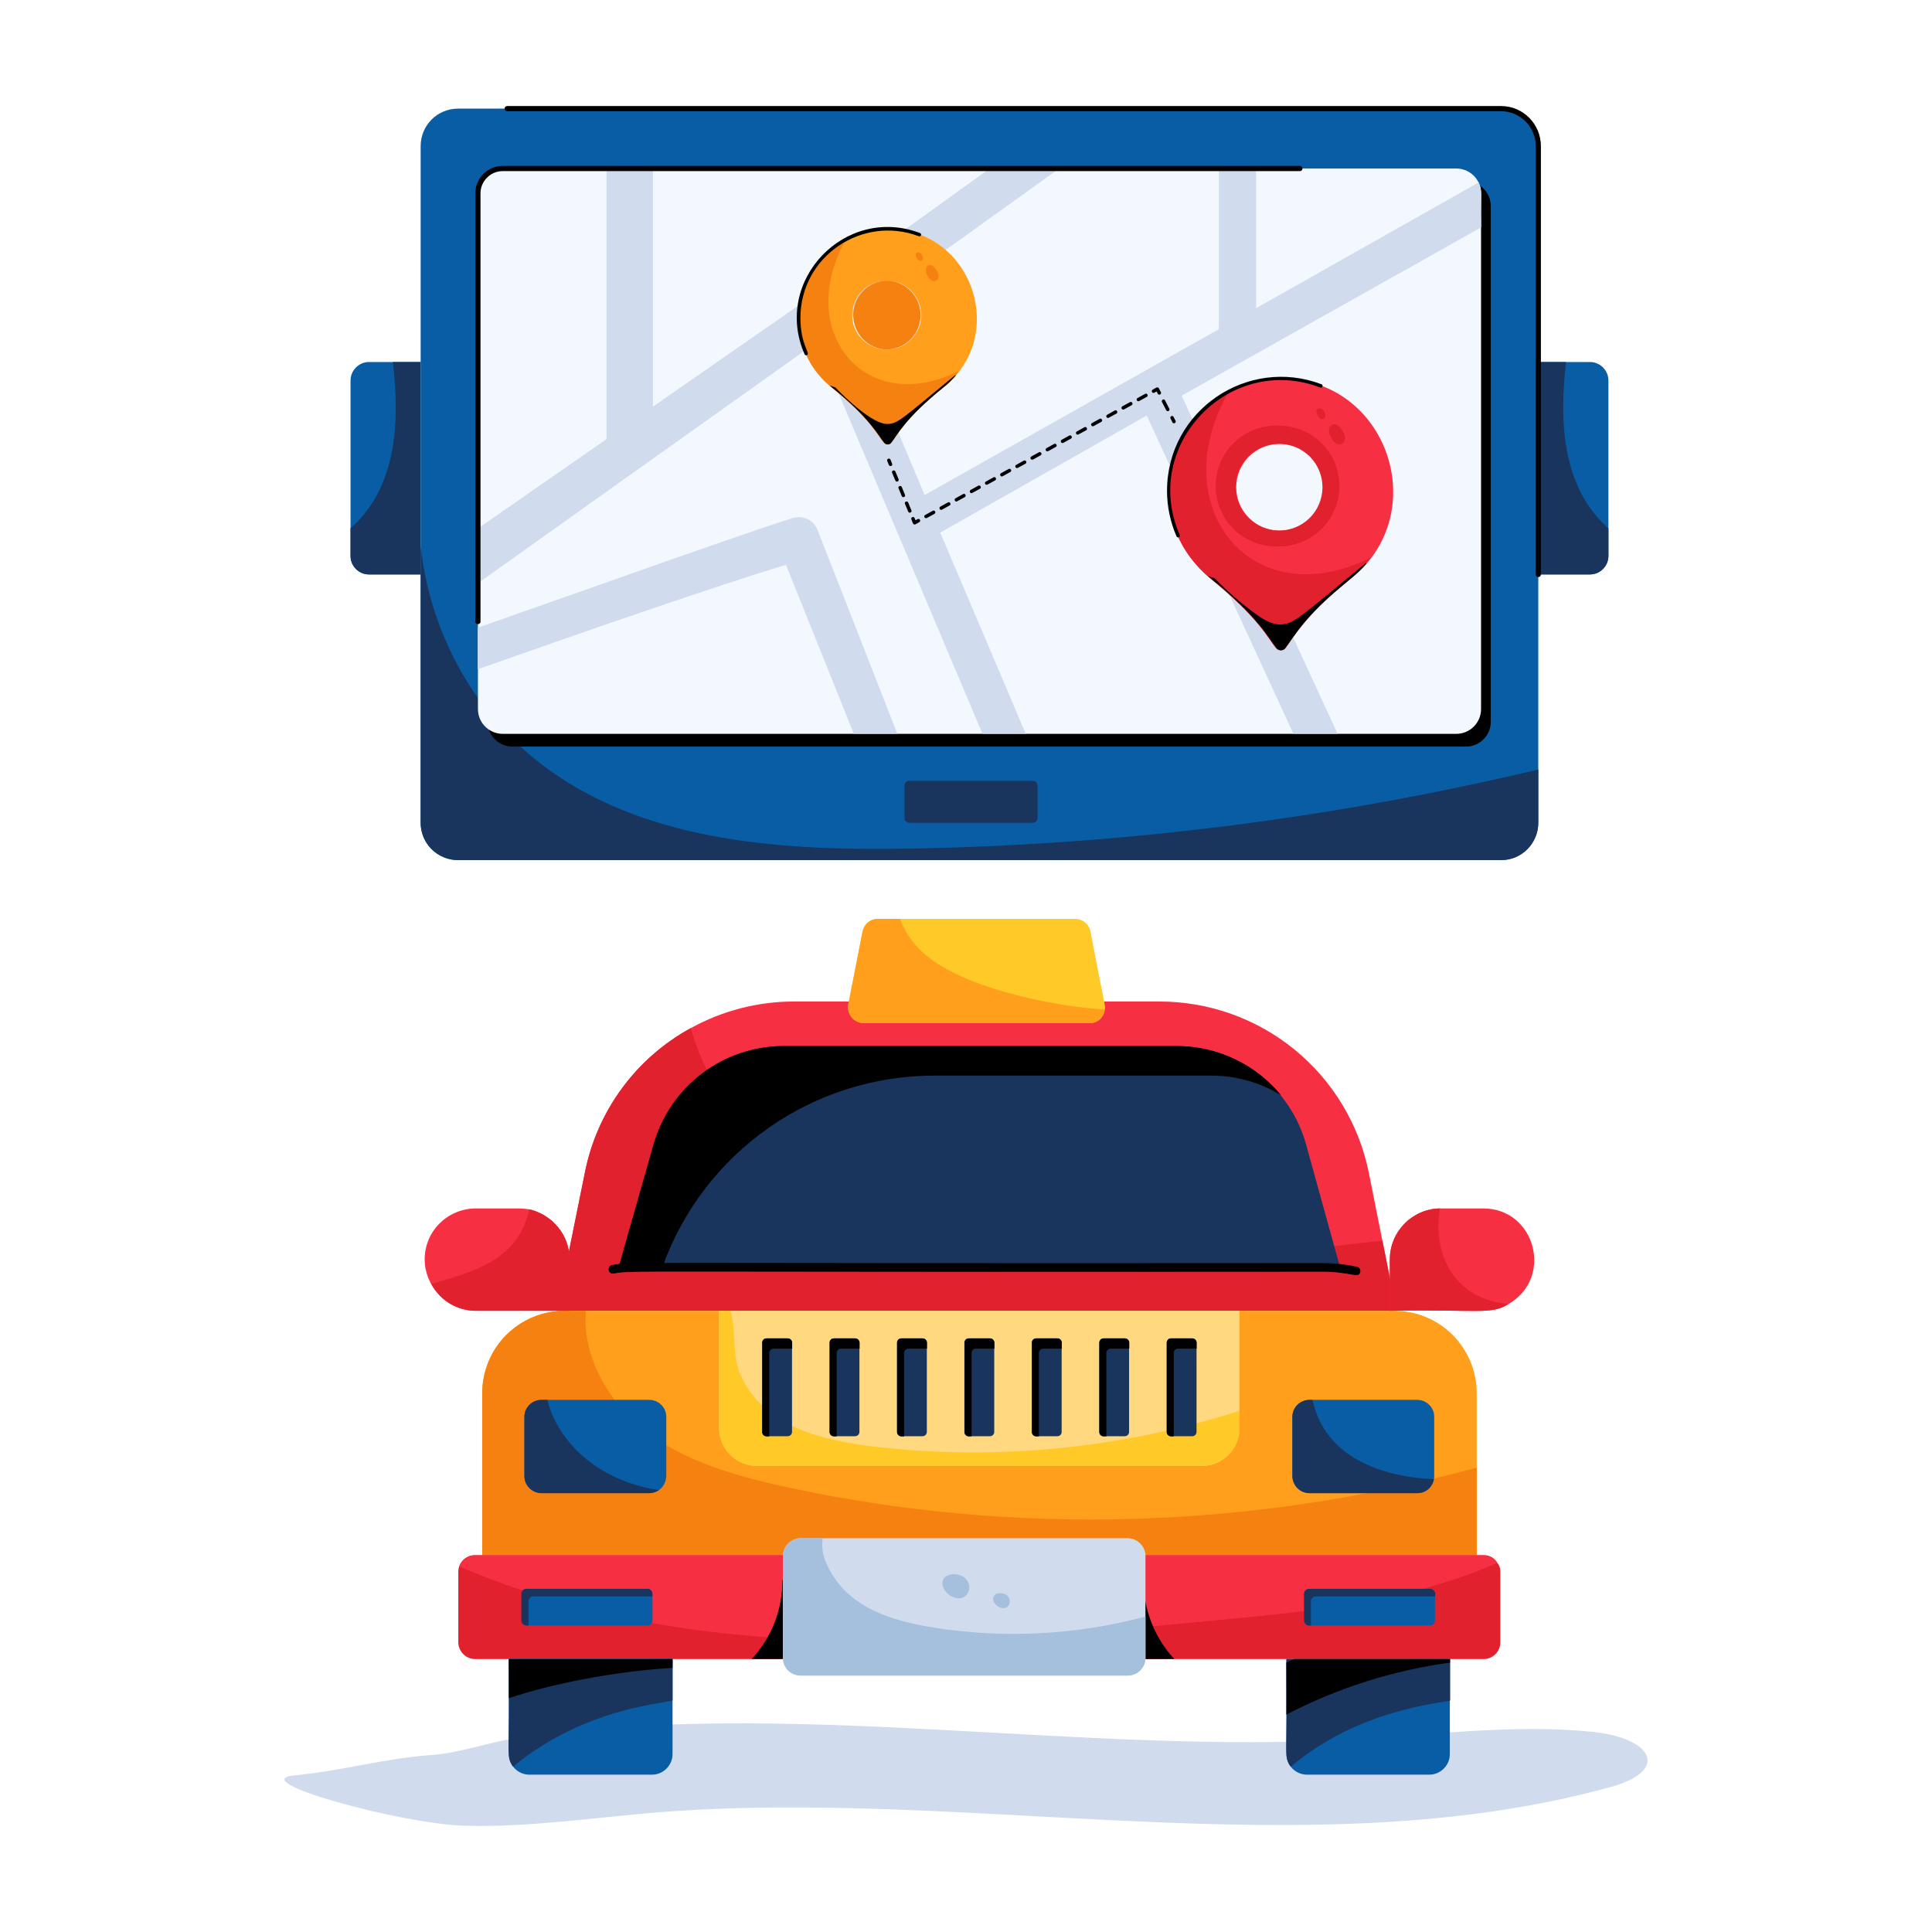 <svg width="37" height="37" viewBox="0 0 37 37" fill="none" xmlns="http://www.w3.org/2000/svg">
<path d="M5.648 33.999C4.638 34.098 7.695 34.936 8.914 34.966C10.134 34.996 11.34 34.813 12.551 34.713C18.536 34.221 25.07 35.818 30.843 34.224C31.994 33.906 31.656 33.279 30.472 33.164C28.983 33.019 27.477 33.219 25.981 33.307C20.672 33.621 15.09 32.504 9.874 33.29C9.33 33.371 8.823 33.569 8.271 33.609C7.337 33.678 6.598 33.906 5.648 33.999Z" fill="#D0DCEE"/>
<path d="M30.803 7.286V10.649C30.802 10.742 30.765 10.832 30.699 10.897C30.633 10.963 30.544 11.001 30.451 11.001H29.46V6.933H30.451C30.644 6.933 30.803 7.092 30.803 7.286Z" fill="#095DA4"/>
<path d="M30.803 10.117V10.649C30.802 10.742 30.765 10.832 30.699 10.897C30.633 10.963 30.544 11.001 30.451 11.001H29.46V6.933H29.992C29.859 8.067 29.915 9.294 30.764 10.084C30.777 10.098 30.79 10.104 30.803 10.117Z" fill="#19345D"/>
<path d="M6.713 7.286V10.649C6.713 10.842 6.872 11.001 7.066 11.001H8.056V6.933H7.066C6.972 6.933 6.883 6.971 6.817 7.037C6.751 7.103 6.714 7.192 6.713 7.286Z" fill="#095DA4"/>
<path d="M6.713 10.117V10.649C6.713 10.842 6.872 11.001 7.066 11.001H8.056V6.933H7.524C7.658 8.067 7.601 9.294 6.753 10.084C6.74 10.098 6.726 10.104 6.713 10.117Z" fill="#19345D"/>
<path d="M26.742 25.103H10.666L11.201 22.457C11.316 21.875 11.557 21.326 11.908 20.847C12.258 20.369 12.71 19.974 13.23 19.689C13.834 19.356 14.512 19.181 15.202 19.18H22.206C23.15 19.18 24.064 19.506 24.795 20.103C25.525 20.701 26.027 21.532 26.214 22.457L26.742 25.103Z" fill="#F72F43"/>
<path d="M26.742 25.103H10.666L11.201 22.457C11.316 21.875 11.557 21.326 11.908 20.847C12.258 20.369 12.71 19.974 13.23 19.689C13.682 21.286 14.986 22.667 16.512 23.392C18.548 24.346 20.895 24.358 23.128 24.142C24.248 24.034 25.361 23.875 26.475 23.761L26.742 25.103Z" fill="#E2212E"/>
<path d="M25.655 24.239H11.859L12.52 21.911C12.674 21.37 13 20.894 13.448 20.555C13.897 20.217 14.444 20.033 15.006 20.033H22.537C23.099 20.033 23.645 20.218 24.093 20.558C24.54 20.899 24.864 21.377 25.013 21.918L25.655 24.239Z" fill="#19345D"/>
<path d="M24.535 20.975C24.13 20.727 23.665 20.598 23.192 20.599H17.899C16.763 20.598 15.654 20.946 14.723 21.597C13.792 22.248 13.084 23.17 12.696 24.238H11.856L12.518 21.909C12.673 21.37 13 20.895 13.448 20.556C13.897 20.218 14.443 20.034 15.005 20.033H22.537C23.332 20.033 24.058 20.396 24.535 20.975Z" fill="black"/>
<path d="M28.281 26.681V29.785H9.235V26.681C9.235 26.474 9.276 26.269 9.355 26.077C9.434 25.886 9.55 25.712 9.697 25.565C9.844 25.419 10.018 25.302 10.209 25.223C10.4 25.144 10.606 25.103 10.813 25.103H26.704C27.122 25.103 27.523 25.269 27.819 25.565C28.115 25.861 28.281 26.263 28.281 26.681Z" fill="#FF9F1C"/>
<path d="M28.281 28.106V29.785H9.235V26.681C9.235 26.474 9.276 26.269 9.355 26.077C9.434 25.886 9.55 25.712 9.697 25.565C9.844 25.419 10.018 25.302 10.209 25.223C10.4 25.144 10.606 25.103 10.813 25.103H11.22C11.15 25.943 11.621 26.808 12.289 27.349C13.071 27.985 14.083 28.265 15.069 28.481C19.42 29.423 23.987 29.284 28.281 28.106Z" fill="#F58210"/>
<path d="M28.733 30.102V31.454C28.733 31.538 28.7 31.618 28.641 31.677C28.583 31.737 28.503 31.771 28.419 31.773H9.095C9.011 31.771 8.931 31.737 8.872 31.678C8.812 31.618 8.778 31.538 8.777 31.454V30.102C8.777 30.06 8.785 30.019 8.801 29.98C8.816 29.941 8.84 29.906 8.87 29.876C8.899 29.846 8.935 29.823 8.973 29.807C9.012 29.791 9.054 29.783 9.096 29.784H28.419C28.471 29.783 28.522 29.797 28.566 29.822C28.611 29.848 28.648 29.885 28.673 29.93C28.716 29.973 28.733 30.033 28.733 30.102Z" fill="#E2212E"/>
<path d="M12.88 31.767V33.593C12.88 33.809 12.702 33.987 12.486 33.987H10.138C10.034 33.987 9.934 33.945 9.86 33.871C9.786 33.797 9.745 33.697 9.744 33.593V31.767H12.88ZM27.766 31.773V33.593C27.766 33.809 27.588 33.987 27.371 33.987H25.03C24.971 33.987 24.911 33.973 24.857 33.946C24.803 33.92 24.756 33.882 24.719 33.834C24.666 33.765 24.637 33.68 24.636 33.593V31.773H27.766Z" fill="#095DA4"/>
<path d="M28.675 29.931C26.98 30.676 25.088 30.864 23.23 31.035C18.358 31.503 13.298 31.932 8.796 29.999C8.817 29.937 8.857 29.882 8.911 29.844C8.965 29.806 9.029 29.785 9.095 29.786H28.418C28.53 29.786 28.624 29.845 28.675 29.931Z" fill="#F72F43"/>
<path d="M22.492 31.772H21.781C21.696 31.327 21.671 30.872 21.708 30.421L21.902 30.257C21.896 30.819 22.107 31.362 22.491 31.773L22.492 31.772ZM14.393 31.772H15.104C15.189 31.327 15.213 30.872 15.176 30.421L14.983 30.257C14.989 30.819 14.778 31.362 14.394 31.773L14.393 31.772Z" fill="black"/>
<path d="M27.772 31.773V32.568C27.597 32.617 26.024 32.731 24.719 33.834C24.57 33.63 24.665 33.598 24.636 31.773H27.772Z" fill="#19345D"/>
<path d="M27.769 31.772V31.841C26.68 31.988 25.612 32.328 24.635 32.836V31.84C24.687 31.815 24.739 31.793 24.79 31.772H27.769Z" fill="black"/>
<path d="M12.88 31.773V32.568C12.736 32.593 12.591 32.619 12.447 32.645C11.493 32.823 10.571 33.211 9.826 33.834C9.676 33.628 9.772 33.548 9.744 31.773H12.88Z" fill="#19345D"/>
<path d="M12.496 30.524V31.033C12.496 31.059 12.486 31.083 12.468 31.102C12.45 31.12 12.426 31.13 12.4 31.13H10.086C10.06 31.13 10.036 31.12 10.018 31.102C10 31.084 9.989 31.059 9.989 31.033V30.524C9.989 30.47 10.033 30.428 10.086 30.428H12.4C12.453 30.428 12.496 30.47 12.496 30.524ZM27.481 30.524V31.033C27.481 31.059 27.471 31.084 27.453 31.102C27.435 31.12 27.41 31.13 27.385 31.13H25.07C25.045 31.13 25.02 31.12 25.002 31.102C24.984 31.083 24.974 31.059 24.974 31.033V30.524C24.974 30.47 25.017 30.428 25.07 30.428H27.385C27.438 30.428 27.481 30.47 27.481 30.524Z" fill="#095DA4"/>
<path d="M12.494 30.522V30.573H10.217C10.192 30.573 10.168 30.583 10.15 30.601C10.133 30.619 10.123 30.642 10.122 30.668V31.129H10.088C10.028 31.129 9.985 31.087 9.985 31.035V30.522C9.985 30.47 10.028 30.428 10.088 30.428H12.4C12.451 30.428 12.494 30.47 12.494 30.522ZM27.485 30.522V30.573H25.208C25.148 30.573 25.105 30.616 25.105 30.668V31.129H25.071C25.046 31.129 25.022 31.119 25.005 31.102C24.987 31.084 24.977 31.06 24.976 31.035V30.522C24.976 30.47 25.02 30.428 25.071 30.428H27.382C27.442 30.428 27.485 30.47 27.485 30.522Z" fill="#19345D"/>
<path d="M21.937 29.803V31.755C21.937 31.799 21.928 31.843 21.91 31.884C21.893 31.925 21.867 31.962 21.835 31.993C21.804 32.024 21.766 32.049 21.724 32.065C21.683 32.081 21.639 32.089 21.594 32.089H15.336C15.292 32.089 15.248 32.081 15.206 32.065C15.165 32.049 15.127 32.024 15.095 31.993C15.063 31.962 15.038 31.925 15.021 31.884C15.003 31.843 14.994 31.799 14.994 31.755V29.802C14.994 29.614 15.148 29.459 15.336 29.459H21.595C21.783 29.459 21.938 29.614 21.938 29.802L21.937 29.803Z" fill="#D0DCEE"/>
<path d="M28.887 24.975C28.548 25.187 28.296 25.07 26.617 25.103V24.119C26.617 23.587 27.046 23.151 27.577 23.143H28.407C29.406 23.143 29.759 24.476 28.887 24.975Z" fill="#F72F43"/>
<path d="M28.887 24.975C28.548 25.187 28.296 25.07 26.617 25.103V24.119C26.617 23.587 27.046 23.151 27.577 23.143C27.426 24.043 27.866 24.882 28.887 24.975Z" fill="#E2212E"/>
<path d="M10.908 24.119V25.103H9.118C8.539 25.103 8.133 24.617 8.133 24.119C8.133 23.579 8.57 23.143 9.118 23.143H9.931C10 23.143 10.068 23.151 10.137 23.16C10.573 23.263 10.908 23.647 10.908 24.119Z" fill="#F72F43"/>
<path d="M10.908 24.119V25.103H9.118C8.741 25.103 8.424 24.898 8.261 24.589C8.296 24.581 8.339 24.564 8.373 24.555C9.253 24.308 9.938 24.042 10.137 23.16C10.573 23.263 10.908 23.647 10.908 24.119Z" fill="#E2212E"/>
<path d="M21.937 30.959V31.755C21.937 31.799 21.928 31.843 21.91 31.884C21.893 31.925 21.867 31.962 21.835 31.993C21.804 32.024 21.766 32.049 21.724 32.065C21.683 32.081 21.639 32.089 21.594 32.089H15.336C15.292 32.089 15.248 32.081 15.206 32.065C15.165 32.049 15.127 32.024 15.095 31.993C15.063 31.962 15.038 31.925 15.021 31.884C15.003 31.843 14.994 31.799 14.994 31.755V29.802C14.994 29.614 15.148 29.459 15.336 29.459H15.756C15.722 29.657 15.773 29.845 15.867 30.025C16.248 30.787 17.066 31.041 17.896 31.172C19.241 31.386 20.628 31.309 21.937 30.959Z" fill="#A5C0DD"/>
<path d="M18.483 30.57C18.511 30.547 18.532 30.519 18.546 30.486C18.56 30.453 18.565 30.418 18.562 30.383C18.533 30.081 18.037 30.077 18.048 30.326C18.055 30.51 18.322 30.692 18.483 30.57ZM19.291 30.774C19.308 30.76 19.321 30.742 19.33 30.722C19.338 30.701 19.342 30.679 19.339 30.657C19.322 30.469 19.013 30.467 19.019 30.622C19.024 30.736 19.191 30.849 19.291 30.774Z" fill="#A5C0DD"/>
<path d="M21.157 19.333C21.15 19.406 21.116 19.473 21.062 19.521C21.007 19.57 20.937 19.595 20.864 19.594H16.544C16.5 19.594 16.456 19.584 16.416 19.565C16.376 19.547 16.34 19.519 16.312 19.485C16.283 19.452 16.263 19.412 16.251 19.369C16.239 19.326 16.238 19.282 16.245 19.238L16.519 17.838C16.533 17.77 16.569 17.709 16.622 17.665C16.676 17.621 16.743 17.597 16.812 17.597H20.59C20.73 17.597 20.858 17.698 20.883 17.838C21.161 19.295 21.173 19.25 21.157 19.333Z" fill="#FFCA28"/>
<path d="M25.328 24.355C11.502 24.367 12.141 24.325 11.752 24.39C11.641 24.407 11.618 24.245 11.725 24.226C12.137 24.157 11.533 24.201 25.328 24.189C25.542 24.189 25.764 24.212 25.986 24.259C25.997 24.261 26.007 24.265 26.016 24.272C26.025 24.278 26.033 24.286 26.039 24.295C26.045 24.304 26.049 24.314 26.051 24.325C26.053 24.336 26.053 24.347 26.051 24.358C26.022 24.498 25.873 24.355 25.328 24.355ZM12.88 31.772V31.941C11.708 32.013 10.533 32.258 9.745 32.522V31.773L12.88 31.772Z" fill="black"/>
<path d="M23.739 25.103V27.349C23.739 27.749 23.415 28.074 23.02 28.074H14.496C14.401 28.074 14.307 28.055 14.219 28.019C14.131 27.983 14.051 27.929 13.983 27.862C13.916 27.794 13.862 27.714 13.826 27.626C13.79 27.538 13.771 27.444 13.771 27.349V25.103H23.739Z" fill="#FFD880"/>
<path d="M23.739 27.018V27.349C23.739 27.749 23.415 28.074 23.02 28.074H14.496C14.401 28.074 14.307 28.055 14.219 28.019C14.131 27.983 14.051 27.929 13.983 27.862C13.916 27.794 13.862 27.714 13.826 27.626C13.79 27.538 13.771 27.444 13.771 27.349V25.103H13.987C14.114 25.516 14 25.949 14.197 26.363C14.645 27.323 15.723 27.581 16.754 27.706C19.096 27.979 21.494 27.737 23.739 27.018Z" fill="#FFCA28"/>
<path d="M27.467 27.133V28.265C27.467 28.284 27.467 28.309 27.46 28.328C27.447 28.403 27.408 28.471 27.35 28.52C27.292 28.569 27.218 28.596 27.142 28.596H25.081C25.038 28.596 24.995 28.587 24.954 28.571C24.914 28.554 24.878 28.53 24.847 28.499C24.816 28.468 24.792 28.432 24.776 28.391C24.759 28.351 24.751 28.308 24.751 28.265V27.133C24.751 26.955 24.897 26.809 25.081 26.809H27.142C27.32 26.809 27.467 26.954 27.467 27.133ZM12.76 27.133V28.265C12.759 28.318 12.746 28.371 12.722 28.418C12.697 28.466 12.662 28.507 12.619 28.539C12.564 28.575 12.5 28.594 12.435 28.596H10.374C10.33 28.596 10.287 28.587 10.247 28.571C10.207 28.554 10.17 28.53 10.139 28.499C10.108 28.468 10.084 28.432 10.067 28.392C10.051 28.351 10.043 28.308 10.043 28.265V27.133C10.043 26.955 10.189 26.809 10.374 26.809H12.435C12.613 26.809 12.76 26.954 12.76 27.133Z" fill="#095DA4"/>
<path d="M15.168 25.715V27.423C15.168 27.445 15.159 27.466 15.144 27.481C15.129 27.497 15.108 27.505 15.086 27.505H14.678C14.656 27.505 14.635 27.497 14.62 27.481C14.604 27.466 14.596 27.445 14.596 27.423V25.715C14.596 25.693 14.604 25.672 14.62 25.657C14.635 25.642 14.656 25.633 14.678 25.633H15.086C15.108 25.633 15.129 25.642 15.144 25.657C15.159 25.672 15.168 25.693 15.168 25.715Z" fill="#19345D"/>
<path d="M15.171 25.714V25.828H14.814C14.803 25.828 14.793 25.83 14.783 25.834C14.772 25.838 14.763 25.844 14.755 25.852C14.748 25.86 14.742 25.869 14.738 25.879C14.734 25.889 14.732 25.9 14.732 25.911V27.508H14.681C14.67 27.508 14.659 27.506 14.649 27.502C14.639 27.498 14.63 27.492 14.622 27.484C14.614 27.476 14.608 27.467 14.604 27.457C14.6 27.447 14.598 27.436 14.599 27.425V25.714C14.599 25.669 14.63 25.631 14.681 25.631H15.088C15.132 25.631 15.171 25.669 15.171 25.714Z" fill="black"/>
<path d="M16.459 25.715V27.423C16.459 27.445 16.45 27.466 16.435 27.481C16.419 27.497 16.398 27.505 16.377 27.505H15.969C15.947 27.505 15.926 27.497 15.911 27.481C15.895 27.466 15.887 27.445 15.887 27.423V25.715C15.887 25.693 15.895 25.672 15.911 25.657C15.926 25.642 15.947 25.633 15.969 25.633H16.377C16.398 25.633 16.419 25.642 16.435 25.657C16.45 25.672 16.459 25.693 16.459 25.715Z" fill="#19345D"/>
<path d="M16.462 25.714V25.828H16.105C16.094 25.828 16.084 25.83 16.073 25.834C16.063 25.838 16.054 25.844 16.046 25.852C16.039 25.86 16.033 25.869 16.029 25.879C16.025 25.889 16.023 25.9 16.023 25.911V27.508H15.972C15.961 27.508 15.951 27.506 15.94 27.502C15.93 27.498 15.921 27.492 15.913 27.484C15.905 27.477 15.899 27.467 15.895 27.457C15.891 27.447 15.889 27.436 15.889 27.425V25.714C15.889 25.669 15.921 25.631 15.972 25.631H16.379C16.424 25.631 16.462 25.669 16.462 25.714Z" fill="black"/>
<path d="M17.75 25.715V27.423C17.75 27.445 17.741 27.466 17.726 27.481C17.71 27.497 17.689 27.505 17.668 27.505H17.261C17.239 27.505 17.218 27.497 17.202 27.481C17.187 27.466 17.178 27.445 17.178 27.423V25.715C17.178 25.693 17.187 25.672 17.202 25.657C17.218 25.642 17.239 25.633 17.261 25.633H17.668C17.69 25.633 17.711 25.642 17.726 25.657C17.742 25.672 17.75 25.693 17.75 25.715Z" fill="#19345D"/>
<path d="M17.753 25.714V25.828H17.397C17.386 25.828 17.375 25.83 17.365 25.834C17.355 25.838 17.346 25.844 17.338 25.852C17.33 25.86 17.324 25.869 17.32 25.879C17.316 25.889 17.314 25.9 17.315 25.911V27.508H17.263C17.252 27.508 17.242 27.506 17.232 27.502C17.221 27.498 17.212 27.492 17.204 27.484C17.197 27.476 17.191 27.467 17.187 27.457C17.183 27.447 17.181 27.436 17.181 27.425V25.714C17.181 25.669 17.213 25.631 17.263 25.631H17.67C17.715 25.631 17.753 25.669 17.753 25.714Z" fill="black"/>
<path d="M19.041 25.715V27.423C19.041 27.445 19.033 27.466 19.017 27.481C19.002 27.497 18.981 27.505 18.959 27.505H18.551C18.53 27.505 18.509 27.497 18.493 27.481C18.478 27.466 18.469 27.445 18.469 27.423V25.715C18.469 25.693 18.478 25.672 18.493 25.657C18.509 25.642 18.53 25.633 18.551 25.633H18.959C18.981 25.633 19.002 25.642 19.017 25.657C19.033 25.672 19.041 25.693 19.041 25.715Z" fill="#19345D"/>
<path d="M19.044 25.714V25.828H18.688C18.677 25.828 18.666 25.83 18.656 25.834C18.646 25.838 18.637 25.844 18.629 25.852C18.621 25.86 18.615 25.869 18.611 25.879C18.607 25.889 18.605 25.9 18.606 25.911V27.508H18.554C18.543 27.508 18.532 27.506 18.522 27.502C18.512 27.498 18.503 27.492 18.495 27.484C18.488 27.476 18.482 27.467 18.478 27.457C18.474 27.447 18.472 27.436 18.472 27.425V25.714C18.472 25.669 18.503 25.631 18.554 25.631H18.961C19.006 25.631 19.044 25.669 19.044 25.714Z" fill="black"/>
<path d="M20.332 25.715V27.423C20.332 27.434 20.33 27.445 20.326 27.455C20.322 27.465 20.316 27.474 20.308 27.481C20.3 27.489 20.291 27.495 20.282 27.499C20.271 27.503 20.261 27.505 20.25 27.505H19.842C19.82 27.505 19.8 27.497 19.784 27.481C19.769 27.466 19.76 27.445 19.76 27.423V25.715C19.76 25.693 19.769 25.672 19.784 25.657C19.8 25.642 19.82 25.633 19.842 25.633H20.25C20.261 25.633 20.271 25.635 20.282 25.639C20.291 25.643 20.3 25.649 20.308 25.657C20.316 25.665 20.322 25.674 20.326 25.684C20.33 25.694 20.332 25.704 20.332 25.715Z" fill="#19345D"/>
<path d="M20.335 25.714V25.828H19.979C19.968 25.828 19.957 25.83 19.947 25.834C19.937 25.838 19.927 25.844 19.92 25.852C19.912 25.86 19.906 25.869 19.902 25.879C19.898 25.889 19.896 25.9 19.896 25.911V27.508H19.845C19.834 27.508 19.823 27.506 19.813 27.502C19.803 27.498 19.794 27.492 19.786 27.484C19.779 27.476 19.773 27.467 19.768 27.457C19.765 27.447 19.763 27.436 19.763 27.425V25.714C19.763 25.669 19.794 25.631 19.845 25.631H20.253C20.297 25.631 20.335 25.669 20.335 25.714Z" fill="black"/>
<path d="M21.623 25.715V27.423C21.623 27.445 21.614 27.466 21.599 27.481C21.584 27.497 21.563 27.505 21.541 27.505H21.134C21.123 27.505 21.112 27.503 21.102 27.499C21.092 27.495 21.083 27.489 21.076 27.481C21.068 27.474 21.062 27.465 21.058 27.455C21.054 27.445 21.052 27.434 21.052 27.423V25.715C21.052 25.704 21.054 25.694 21.058 25.684C21.062 25.674 21.068 25.665 21.076 25.657C21.083 25.649 21.092 25.643 21.102 25.639C21.112 25.635 21.123 25.633 21.134 25.633H21.542C21.563 25.633 21.584 25.642 21.6 25.657C21.615 25.672 21.623 25.693 21.623 25.715Z" fill="#19345D"/>
<path d="M21.627 25.714V25.828H21.27C21.259 25.828 21.248 25.83 21.238 25.834C21.228 25.838 21.219 25.844 21.211 25.852C21.203 25.86 21.198 25.869 21.194 25.879C21.189 25.889 21.188 25.9 21.188 25.911V27.508H21.137C21.126 27.508 21.115 27.506 21.105 27.502C21.095 27.498 21.086 27.492 21.078 27.484C21.07 27.476 21.064 27.467 21.06 27.457C21.056 27.447 21.054 27.436 21.054 27.425V25.714C21.054 25.669 21.085 25.631 21.137 25.631H21.544C21.588 25.631 21.627 25.669 21.627 25.714Z" fill="black"/>
<path d="M22.915 25.715V27.423C22.915 27.445 22.906 27.466 22.891 27.481C22.875 27.497 22.854 27.505 22.832 27.505H22.425C22.403 27.505 22.382 27.497 22.367 27.481C22.351 27.466 22.343 27.445 22.343 27.423V25.715C22.343 25.693 22.351 25.672 22.367 25.657C22.382 25.642 22.403 25.633 22.425 25.633H22.832C22.854 25.633 22.875 25.642 22.891 25.657C22.906 25.672 22.915 25.693 22.915 25.715Z" fill="#19345D"/>
<path d="M22.917 25.714V25.828H22.561C22.55 25.828 22.539 25.83 22.529 25.834C22.519 25.838 22.51 25.844 22.502 25.852C22.494 25.86 22.488 25.869 22.484 25.879C22.48 25.889 22.479 25.9 22.479 25.911V27.508H22.427C22.417 27.508 22.406 27.506 22.396 27.502C22.386 27.498 22.376 27.492 22.369 27.484C22.361 27.476 22.355 27.467 22.351 27.457C22.347 27.447 22.345 27.436 22.345 27.425V25.714C22.345 25.669 22.377 25.631 22.427 25.631H22.834C22.879 25.631 22.917 25.669 22.917 25.714Z" fill="black"/>
<path d="M12.619 28.538C12.564 28.574 12.5 28.594 12.435 28.596H10.374C10.33 28.596 10.287 28.587 10.247 28.571C10.207 28.554 10.17 28.53 10.139 28.499C10.108 28.468 10.084 28.432 10.067 28.392C10.051 28.351 10.043 28.308 10.043 28.265V27.133C10.043 26.955 10.189 26.809 10.374 26.809H10.482C10.674 27.577 11.401 28.348 12.62 28.539L12.619 28.538ZM27.461 28.328C27.448 28.403 27.409 28.471 27.351 28.52C27.292 28.569 27.218 28.596 27.142 28.596H25.081C25.038 28.596 24.995 28.587 24.954 28.571C24.914 28.554 24.878 28.53 24.847 28.499C24.816 28.468 24.792 28.432 24.776 28.391C24.759 28.351 24.751 28.308 24.751 28.265V27.133C24.751 26.955 24.897 26.809 25.081 26.809H25.133C25.139 26.834 25.145 26.853 25.151 26.872C25.401 27.888 26.42 28.282 27.46 28.329L27.461 28.328Z" fill="#19345D"/>
<path d="M21.157 19.333C21.15 19.406 21.116 19.473 21.062 19.521C21.007 19.57 20.937 19.595 20.864 19.594H16.544C16.5 19.594 16.456 19.584 16.416 19.565C16.376 19.547 16.34 19.519 16.312 19.485C16.283 19.452 16.263 19.412 16.251 19.369C16.239 19.326 16.238 19.282 16.245 19.238L16.519 17.838C16.533 17.77 16.569 17.709 16.622 17.665C16.676 17.621 16.743 17.597 16.812 17.597H17.238C17.32 17.832 17.473 18.055 17.658 18.227C18.393 18.915 20.14 19.271 21.157 19.333Z" fill="#FF9F1C"/>
<path d="M29.46 2.798V15.754C29.46 16.152 29.142 16.472 28.749 16.472H8.774C8.679 16.472 8.586 16.454 8.499 16.418C8.411 16.382 8.332 16.329 8.265 16.262C8.198 16.196 8.145 16.116 8.11 16.029C8.074 15.942 8.055 15.848 8.056 15.754V2.798C8.056 2.4 8.375 2.08 8.774 2.08H28.749C29.142 2.08 29.46 2.4 29.46 2.798Z" fill="#095DA4"/>
<path d="M29.46 11.052C29.447 11.052 29.435 11.046 29.425 11.037C29.416 11.028 29.411 11.015 29.411 11.002V2.798C29.412 2.622 29.342 2.453 29.218 2.327C29.094 2.202 28.925 2.131 28.749 2.13H9.708C9.696 2.129 9.684 2.123 9.676 2.114C9.668 2.105 9.664 2.093 9.664 2.081C9.664 2.068 9.668 2.056 9.676 2.047C9.684 2.038 9.696 2.032 9.708 2.031H28.749C29.169 2.031 29.51 2.376 29.51 2.798V11.002C29.51 11.029 29.488 11.052 29.46 11.052Z" fill="black"/>
<path d="M29.46 14.737V15.754C29.46 16.152 29.142 16.472 28.749 16.472H8.774C8.679 16.472 8.586 16.454 8.499 16.418C8.411 16.382 8.332 16.329 8.265 16.262C8.198 16.196 8.145 16.116 8.11 16.029C8.074 15.942 8.055 15.848 8.056 15.754V10.463C8.25 12.203 9.137 13.68 10.336 14.611C12.264 16.107 14.883 16.292 17.329 16.253C21.416 16.191 25.484 15.682 29.46 14.737Z" fill="#19345D"/>
<path d="M28.55 13.823V3.947C28.55 3.821 28.5 3.7 28.411 3.611C28.322 3.522 28.201 3.472 28.075 3.472H9.813C9.687 3.472 9.567 3.522 9.477 3.611C9.388 3.7 9.338 3.821 9.338 3.947V13.823C9.338 14.085 9.551 14.298 9.813 14.298H28.075C28.337 14.298 28.55 14.085 28.55 13.823Z" fill="black"/>
<path d="M28.364 13.579V3.702C28.364 3.576 28.314 3.455 28.225 3.366C28.136 3.277 28.015 3.227 27.889 3.227H9.628C9.502 3.227 9.381 3.277 9.292 3.366C9.203 3.455 9.153 3.576 9.153 3.702V13.579C9.153 13.841 9.365 14.054 9.628 14.054H27.889C28.152 14.054 28.364 13.841 28.364 13.579Z" fill="#F2F8FD"/>
<path d="M17.185 14.052H16.351L15.052 10.818C13.772 11.199 10.97 12.174 9.149 12.817V12.021C11.206 11.301 14.447 10.143 15.186 9.92C15.279 9.892 15.379 9.9 15.466 9.942C15.554 9.985 15.622 10.058 15.657 10.149L17.185 14.052Z" fill="#D0DCEE"/>
<path d="M28.367 4.354L22.63 7.577L25.616 14.052H24.77L21.961 7.958L18.007 10.2L19.644 14.052H18.815L15.644 6.55L9.149 11.173V10.123L11.614 8.41V3.227H12.505V7.786L15.613 5.628L18.956 3.227H20.286L16.288 6.093L17.707 9.48L23.343 6.304V3.227H24.055V5.902L28.317 3.494C28.402 3.664 28.353 3.748 28.367 4.354L28.367 4.354Z" fill="#D0DCEE"/>
<path d="M9.103 11.902V3.702C9.103 3.413 9.338 3.177 9.628 3.177H24.893C24.907 3.177 24.919 3.183 24.929 3.192C24.938 3.201 24.944 3.214 24.944 3.227C24.944 3.241 24.938 3.253 24.929 3.263C24.919 3.272 24.907 3.277 24.893 3.277H9.627C9.514 3.277 9.406 3.322 9.327 3.402C9.247 3.482 9.202 3.589 9.202 3.702V11.902C9.202 11.969 9.103 11.969 9.103 11.902Z" fill="black"/>
<path d="M24.535 7.251C22.516 7.251 21.607 9.8 23.18 11.07C24.137 11.85 24.303 12.244 24.443 12.409C24.49 12.468 24.581 12.468 24.621 12.409C24.742 12.265 24.932 11.835 25.873 11.079C27.446 9.828 26.574 7.251 24.535 7.251ZM24.504 10.161C24.049 10.161 23.675 9.788 23.675 9.33C23.675 8.872 24.049 8.501 24.504 8.501C25.218 8.501 25.626 9.358 25.109 9.902C24.958 10.063 24.742 10.162 24.504 10.162V10.161Z" fill="#F72F43"/>
<path d="M26.249 10.679C26.139 10.829 26.009 10.963 25.862 11.078C24.909 11.847 24.735 12.257 24.608 12.408C24.569 12.469 24.476 12.469 24.432 12.408C24.295 12.246 24.112 11.833 23.168 11.071C21.906 9.991 22.225 8.162 23.538 7.488C22.258 9.708 23.978 11.815 26.249 10.679ZM25.729 8.477C25.856 8.347 25.548 7.952 25.457 8.206C25.413 8.327 25.599 8.613 25.729 8.477ZM25.366 8.006C25.385 7.985 25.384 7.952 25.377 7.924C25.35 7.811 25.235 7.791 25.213 7.854C25.188 7.921 25.293 8.082 25.366 8.006Z" fill="#E2212E"/>
<path d="M26.167 10.774V10.796C25.857 11.159 25.302 11.438 24.76 12.209L24.619 12.408C24.58 12.469 24.488 12.469 24.444 12.408C24.308 12.248 24.123 11.833 23.18 11.071L23.131 11.03L23.265 11.076C23.505 11.326 23.766 11.555 24.045 11.756C24.191 11.861 24.354 11.965 24.532 11.959C24.783 11.949 24.884 11.828 26.168 10.774H26.167Z" fill="black"/>
<path d="M24.495 8.152C24.339 8.144 24.182 8.168 24.035 8.223C23.888 8.278 23.754 8.362 23.64 8.47C23.527 8.578 23.436 8.708 23.375 8.852C23.313 8.996 23.281 9.151 23.281 9.308C23.281 9.465 23.313 9.62 23.375 9.764C23.436 9.908 23.527 10.039 23.64 10.147C23.754 10.255 23.888 10.339 24.035 10.393C24.182 10.448 24.339 10.473 24.495 10.465C24.802 10.465 25.096 10.343 25.313 10.126C25.53 9.909 25.652 9.615 25.652 9.308C25.652 9.001 25.53 8.707 25.313 8.49C25.096 8.273 24.802 8.152 24.495 8.152ZM24.493 10.162C24.384 10.162 24.276 10.14 24.175 10.098C24.075 10.056 23.983 9.994 23.906 9.917C23.829 9.84 23.768 9.748 23.726 9.647C23.685 9.546 23.664 9.438 23.664 9.328C23.664 9.219 23.686 9.111 23.728 9.01C23.77 8.91 23.831 8.818 23.909 8.741C23.986 8.664 24.078 8.603 24.179 8.562C24.28 8.52 24.388 8.499 24.497 8.499C24.718 8.5 24.929 8.588 25.085 8.744C25.24 8.9 25.327 9.112 25.327 9.333C25.326 9.553 25.238 9.764 25.082 9.92C24.926 10.075 24.714 10.162 24.493 10.162Z" fill="#E2212E"/>
<path d="M17.003 4.384C15.4 4.384 14.681 6.408 15.928 7.414C16.688 8.034 16.821 8.348 16.93 8.477C16.968 8.524 17.04 8.524 17.072 8.477C17.168 8.363 17.319 8.022 18.066 7.422C19.319 6.423 18.618 4.384 17.003 4.384ZM16.321 6.034C16.321 5.671 16.618 5.376 16.979 5.376C17.546 5.376 17.87 6.056 17.459 6.487C17.054 6.919 16.321 6.628 16.321 6.034Z" fill="#FF9F1C"/>
<path d="M18.364 7.105C18.276 7.224 18.173 7.33 18.057 7.421C17.3 8.031 17.163 8.357 17.061 8.476C17.03 8.524 16.957 8.524 16.922 8.476C16.814 8.348 16.668 8.02 15.919 7.415L15.881 7.383C14.962 6.591 15.134 5.125 16.212 4.571C15.196 6.334 16.562 8.005 18.364 7.105ZM17.952 5.357C18.052 5.253 17.808 4.94 17.735 5.141C17.701 5.237 17.848 5.464 17.952 5.357ZM17.663 4.983C17.678 4.966 17.678 4.94 17.672 4.918C17.65 4.829 17.559 4.812 17.541 4.862C17.522 4.916 17.605 5.042 17.663 4.983Z" fill="#F58210"/>
<path d="M18.299 7.18V7.197C18.229 7.279 18.151 7.354 18.066 7.421C17.309 8.031 17.172 8.357 17.07 8.476C17.039 8.524 16.966 8.524 16.932 8.476C16.822 8.348 16.675 8.019 15.928 7.415L15.889 7.383L15.996 7.419C16.19 7.621 16.72 8.132 17.001 8.119C17.2 8.113 17.276 8.019 18.299 7.18Z" fill="black"/>
<path d="M16.971 6.694C16.801 6.687 16.641 6.614 16.523 6.491C16.406 6.368 16.34 6.204 16.34 6.034C16.34 5.864 16.406 5.701 16.523 5.578C16.641 5.455 16.801 5.382 16.971 5.375C17.146 5.375 17.314 5.444 17.437 5.568C17.561 5.692 17.631 5.859 17.631 6.034C17.631 6.209 17.561 6.377 17.437 6.501C17.314 6.625 17.146 6.694 16.971 6.694Z" fill="#F58210"/>
<path d="M22.532 10.272C22.412 9.997 22.35 9.7 22.35 9.399C22.35 7.856 23.897 6.823 25.307 7.359C25.348 7.375 25.326 7.436 25.283 7.421C23.541 6.759 21.844 8.528 22.593 10.245C22.61 10.286 22.549 10.311 22.532 10.272ZM15.438 6.804C15.431 6.804 15.425 6.802 15.42 6.798C15.414 6.795 15.41 6.789 15.408 6.783C14.794 5.377 16.184 3.92 17.619 4.463C17.659 4.478 17.638 4.539 17.596 4.524C16.512 4.115 15.329 4.909 15.329 6.089C15.329 6.615 15.532 6.766 15.452 6.801C15.447 6.803 15.443 6.804 15.438 6.803V6.804ZM17.054 8.926C17.048 8.926 17.041 8.924 17.036 8.92C17.03 8.917 17.026 8.911 17.023 8.905L16.992 8.829C16.976 8.788 17.037 8.762 17.054 8.803L17.085 8.88C17.087 8.885 17.088 8.891 17.088 8.896C17.087 8.902 17.085 8.907 17.082 8.911C17.079 8.916 17.075 8.92 17.07 8.922C17.065 8.925 17.06 8.926 17.054 8.926ZM17.393 9.798L17.331 9.649C17.314 9.608 17.375 9.584 17.393 9.624L17.454 9.773C17.471 9.814 17.409 9.838 17.393 9.798ZM17.3 9.521C17.294 9.521 17.287 9.519 17.282 9.516C17.276 9.512 17.272 9.507 17.27 9.501L17.208 9.352C17.191 9.311 17.253 9.286 17.27 9.327L17.331 9.475C17.333 9.48 17.334 9.486 17.334 9.491C17.333 9.497 17.331 9.502 17.328 9.507C17.325 9.511 17.321 9.515 17.316 9.518C17.311 9.52 17.306 9.521 17.3 9.521ZM17.147 9.203L17.085 9.055C17.068 9.014 17.13 8.989 17.147 9.029L17.209 9.178C17.225 9.219 17.163 9.243 17.147 9.203ZM17.516 10.045C17.512 10.045 17.509 10.044 17.505 10.043C17.501 10.041 17.497 10.039 17.493 10.036C17.49 10.032 17.487 10.028 17.485 10.024L17.454 9.947C17.437 9.906 17.498 9.881 17.515 9.921L17.533 9.964L17.574 9.942C17.611 9.92 17.644 9.979 17.605 10L17.533 10.041C17.527 10.043 17.522 10.045 17.516 10.045ZM17.735 9.924C17.699 9.924 17.689 9.878 17.718 9.863L17.863 9.782C17.901 9.76 17.935 9.819 17.896 9.841L17.75 9.92C17.746 9.923 17.74 9.924 17.735 9.924ZM18.024 9.765C18.019 9.765 18.013 9.763 18.008 9.76C18.003 9.757 17.999 9.753 17.996 9.747C17.992 9.74 17.991 9.731 17.993 9.722C17.995 9.714 18.001 9.707 18.009 9.702L18.154 9.622C18.191 9.6 18.225 9.659 18.186 9.68L18.041 9.76C18.036 9.763 18.03 9.765 18.024 9.765ZM18.315 9.604C18.309 9.604 18.303 9.603 18.298 9.6C18.293 9.597 18.289 9.592 18.286 9.587C18.282 9.579 18.281 9.571 18.284 9.562C18.286 9.554 18.292 9.547 18.299 9.543L18.445 9.462C18.484 9.441 18.514 9.499 18.477 9.52L18.331 9.6C18.326 9.603 18.321 9.604 18.315 9.604ZM18.606 9.444C18.571 9.444 18.56 9.398 18.59 9.382L18.735 9.302C18.773 9.28 18.805 9.34 18.767 9.36L18.621 9.44C18.616 9.443 18.611 9.444 18.606 9.444ZM18.896 9.284C18.861 9.284 18.851 9.238 18.88 9.223L19.026 9.142C19.065 9.12 19.096 9.179 19.058 9.2L18.912 9.28C18.907 9.283 18.902 9.284 18.896 9.284ZM19.187 9.125C19.181 9.125 19.175 9.123 19.17 9.12C19.165 9.117 19.161 9.113 19.158 9.107C19.154 9.1 19.153 9.091 19.155 9.082C19.157 9.074 19.163 9.067 19.171 9.062L19.316 8.982C19.355 8.961 19.387 9.02 19.348 9.04L19.203 9.12C19.198 9.123 19.192 9.125 19.187 9.125ZM19.477 8.964C19.442 8.964 19.432 8.918 19.461 8.903L19.606 8.822C19.645 8.801 19.677 8.859 19.638 8.881L19.493 8.96C19.488 8.963 19.483 8.964 19.477 8.964ZM19.768 8.804C19.733 8.804 19.722 8.758 19.751 8.742L19.896 8.662C19.934 8.64 19.968 8.699 19.929 8.72L19.783 8.801C19.779 8.803 19.773 8.804 19.768 8.804ZM20.058 8.644C20.023 8.644 20.012 8.598 20.042 8.583L20.187 8.502C20.226 8.481 20.258 8.539 20.219 8.56L20.074 8.64C20.069 8.643 20.064 8.644 20.058 8.644ZM20.348 8.485C20.314 8.485 20.303 8.438 20.332 8.422L20.477 8.342C20.515 8.321 20.548 8.379 20.51 8.4L20.364 8.481C20.359 8.483 20.354 8.485 20.348 8.485ZM20.639 8.324C20.604 8.324 20.593 8.278 20.623 8.263L20.768 8.182C20.806 8.161 20.839 8.219 20.8 8.241L20.655 8.32C20.65 8.323 20.644 8.324 20.639 8.324ZM20.929 8.164C20.894 8.164 20.884 8.118 20.913 8.102L21.058 8.022C21.096 8 21.13 8.059 21.09 8.08L20.945 8.16C20.94 8.163 20.935 8.164 20.929 8.164ZM21.22 8.004C21.185 8.004 21.174 7.958 21.204 7.943L21.349 7.862C21.385 7.839 21.421 7.899 21.381 7.92L21.235 8C21.23 8.003 21.225 8.004 21.22 8.004ZM21.51 7.844C21.476 7.844 21.465 7.798 21.494 7.782L21.64 7.702C21.677 7.68 21.711 7.739 21.672 7.76L21.526 7.841C21.521 7.843 21.516 7.844 21.51 7.844ZM21.801 7.684C21.766 7.684 21.755 7.638 21.785 7.623L21.93 7.543C21.966 7.52 22.002 7.579 21.962 7.601L21.817 7.68C21.812 7.683 21.806 7.684 21.801 7.684ZM22.202 7.558C22.196 7.558 22.19 7.557 22.185 7.554C22.18 7.55 22.175 7.546 22.173 7.54L22.15 7.497L22.107 7.521C22.066 7.54 22.038 7.483 22.075 7.462L22.147 7.422C22.168 7.414 22.185 7.421 22.193 7.436L22.232 7.51C22.236 7.517 22.237 7.527 22.234 7.535C22.232 7.544 22.226 7.551 22.218 7.555C22.213 7.557 22.208 7.558 22.202 7.558ZM22.364 7.874C22.358 7.874 22.352 7.873 22.347 7.87C22.341 7.867 22.337 7.862 22.334 7.856L22.253 7.699C22.234 7.66 22.293 7.627 22.312 7.668L22.393 7.826C22.395 7.83 22.397 7.834 22.397 7.838C22.397 7.843 22.397 7.847 22.396 7.851C22.394 7.855 22.392 7.859 22.39 7.863C22.387 7.866 22.383 7.869 22.38 7.871C22.375 7.873 22.37 7.874 22.364 7.874ZM22.454 8.089L22.417 8.015C22.397 7.977 22.455 7.944 22.475 7.984L22.513 8.058C22.534 8.099 22.472 8.127 22.454 8.089Z" fill="black"/>
<path d="M19.87 15.044V15.669C19.87 15.692 19.861 15.715 19.844 15.732C19.828 15.748 19.805 15.758 19.781 15.758H17.412C17.388 15.758 17.366 15.748 17.349 15.732C17.332 15.715 17.323 15.692 17.323 15.669V15.044C17.323 15.02 17.332 14.998 17.349 14.981C17.366 14.964 17.388 14.955 17.412 14.955H19.782C19.806 14.955 19.828 14.964 19.845 14.981C19.862 14.998 19.87 15.02 19.87 15.044Z" fill="#19345D"/>
</svg>
